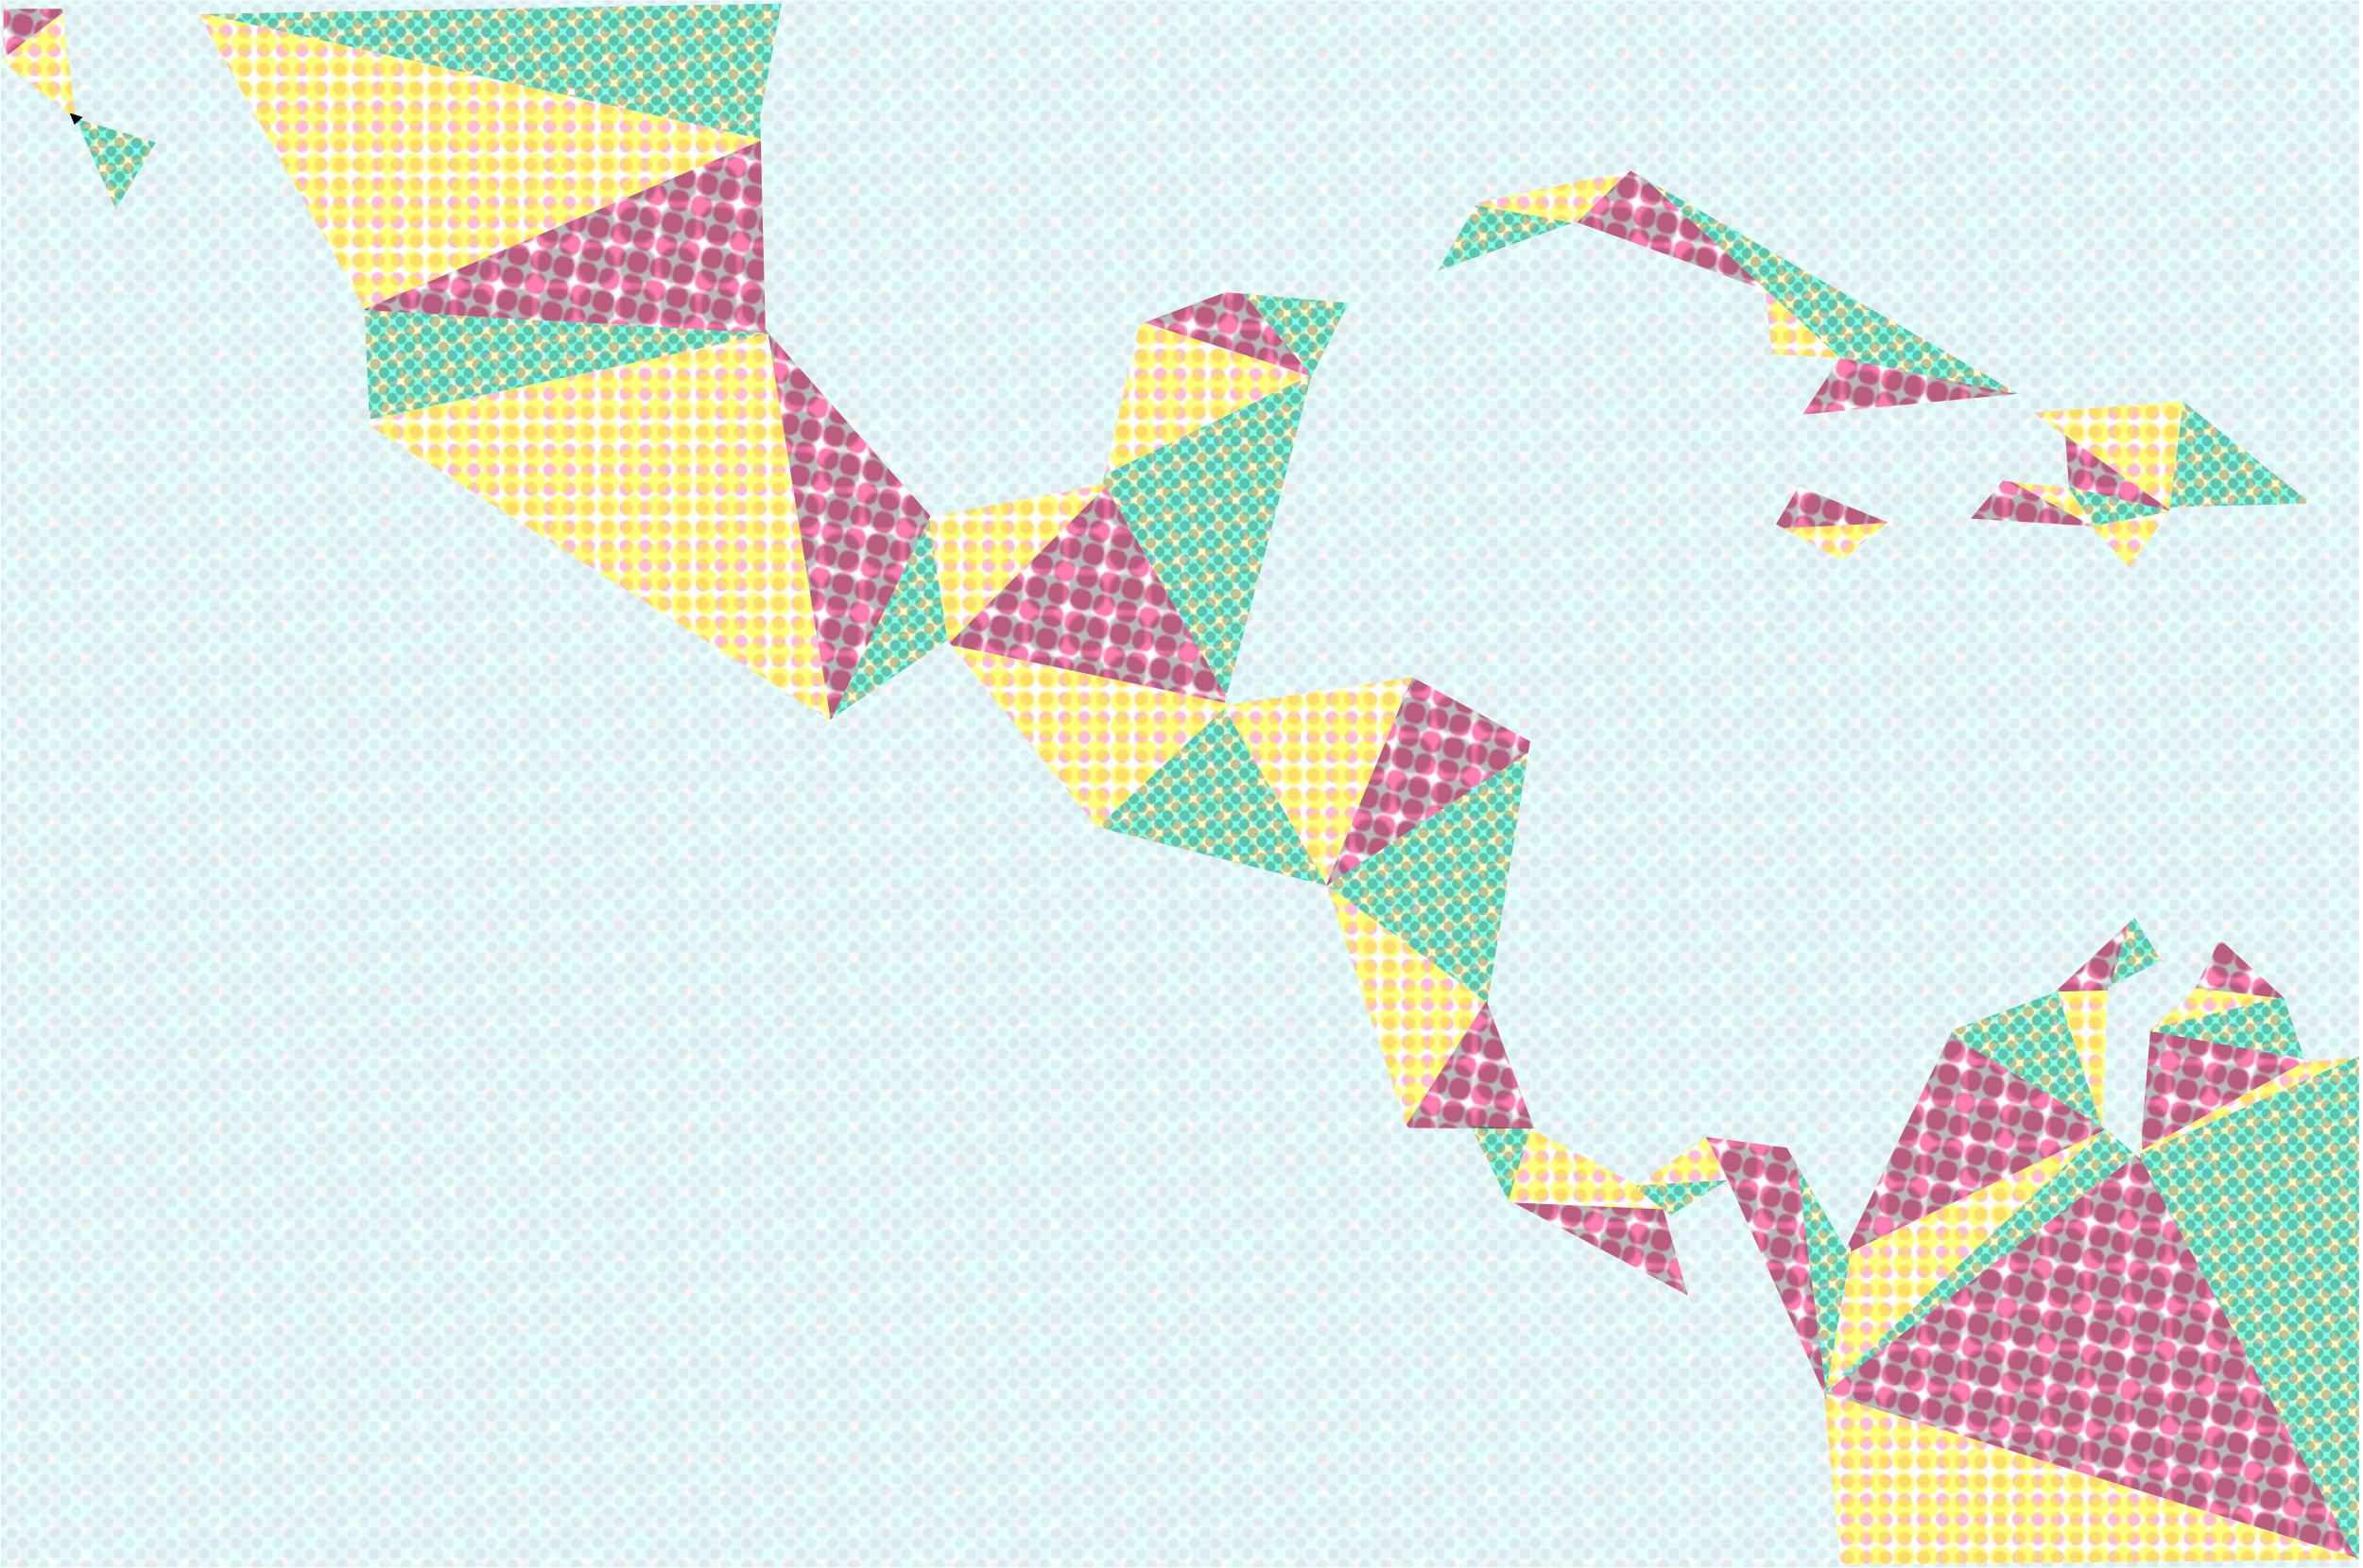 <svg xmlns="http://www.w3.org/2000/svg" xmlns:xlink="http://www.w3.org/1999/xlink" width="346.85" height="230.221" viewBox="0 0 91.771 60.913"><defs><pattern patternTransform="matrix(.122 0 0 .122 89.559 208.505)" id="s" xlink:href="#a"/><pattern id="a" patternTransform="matrix(.265 0 0 .265 357.166 24.808)" height="12.974" width="12.974" patternUnits="userSpaceOnUse"><rect y=".501" x=".501" height="11.972" width="11.972" rx="5.079" ry="5.079" fill-opacity=".498" stroke="#000" stroke-width="1.002" stroke-linecap="round" stroke-linejoin="bevel" stroke-opacity="0"/></pattern><pattern patternTransform="rotate(44.997 -201.117 214.05) scale(.036)" id="r" xlink:href="#b"/><pattern id="b" patternTransform="matrix(.265 0 0 .265 381.242 24.988)" height="12.974" width="12.974" patternUnits="userSpaceOnUse"><rect y=".501" x=".501" height="11.972" width="11.972" rx="5.986" ry="5.986" fill-opacity=".498" stroke="#000" stroke-width="1.002" stroke-linecap="round" stroke-linejoin="bevel" stroke-opacity="0"/></pattern><pattern patternTransform="scale(.07) rotate(15 -11028.851 5880.302)" id="q" xlink:href="#c"/><pattern id="c" patternTransform="matrix(.265 0 0 .265 357.166 -26.888)" height="12.974" width="12.974" patternUnits="userSpaceOnUse"><rect y=".501" x=".501" height="11.972" width="11.972" rx="5.079" ry="5.079" fill="#f06" fill-opacity=".498" stroke="#000" stroke-width="1.002" stroke-linecap="round" stroke-linejoin="bevel" stroke-opacity="0"/></pattern><pattern patternTransform="scale(.07) rotate(-15 12297.084 -2669.43)" id="p" xlink:href="#d"/><pattern id="d" patternTransform="matrix(.265 0 0 .265 381.242 -51.437)" height="12.974" width="12.974" patternUnits="userSpaceOnUse"><rect ry="5.986" rx="5.986" width="11.972" height="11.972" x=".501" y=".501" fill="#0ff" fill-opacity=".498" stroke="#000" stroke-width="1.002" stroke-linecap="round" stroke-linejoin="bevel" stroke-opacity="0"/></pattern><pattern patternTransform="matrix(.073 0 0 .073 80.143 217.6)" id="o" xlink:href="#e"/><pattern id="e" patternTransform="matrix(.265 0 0 .265 381.242 -1.62)" height="12.974" width="12.974" patternUnits="userSpaceOnUse"><rect ry="5.986" rx="5.986" width="11.972" height="11.972" x=".501" y=".501" fill="#ff0" fill-opacity=".498" stroke="#000" stroke-width="1.002" stroke-linecap="round" stroke-linejoin="bevel" stroke-opacity="0"/></pattern><pattern patternTransform="rotate(44.998 -201.4 225.103) scale(.045)" id="n" xlink:href="#f"/><pattern id="f" patternTransform="matrix(.265 0 0 .265 404.463 24.646)" height="12.974" width="12.974" patternUnits="userSpaceOnUse"><rect ry="0" y=".501" x=".501" height="11.972" width="11.972" fill-opacity=".004" stroke="#000" stroke-width="1.002" stroke-linecap="round" stroke-linejoin="bevel" stroke-opacity="0"/><rect y="-.338" x="3.081" height="9.473" width="9.473" rx="4.737" ry="4.737" transform="rotate(15)" fill-opacity=".498" stroke="#000" stroke-width=".793" stroke-linecap="round" stroke-linejoin="bevel" stroke-opacity="0"/></pattern><pattern xlink:href="#g" id="m" patternTransform="matrix(.1 0 0 .1 84.1 197.291)"/><pattern id="g" patternTransform="matrix(.265 0 0 .265 331.244 -52.243)" height="12.974" width="12.974" patternUnits="userSpaceOnUse"><rect ry="3.048" width="12.974" height="12.974" fill="#0ff" fill-opacity=".498" stroke-width="3.78"/></pattern><pattern patternTransform="rotate(-14.997 831.135 -248.878) scale(.132)" id="l" xlink:href="#c"/><pattern patternTransform="matrix(.057 0 0 .057 101.326 204.997)" id="k" xlink:href="#h"/><pattern id="h" patternTransform="matrix(.265 0 0 .265 404.463 -32.372)" height="12.974" width="12.974" patternUnits="userSpaceOnUse"><rect ry="0" y=".501" x=".501" height="11.972" width="11.972" fill="#999" fill-opacity=".043" stroke="#000" stroke-width="1.002" stroke-linecap="round" stroke-linejoin="bevel" stroke-opacity="0"/><rect y="-.338" x="3.081" height="9.473" width="9.473" rx="4.737" ry="4.737" transform="rotate(15)" fill="#f06" fill-opacity=".498" stroke="#000" stroke-width=".793" stroke-linecap="round" stroke-linejoin="bevel" stroke-opacity="0"/></pattern><pattern patternTransform="matrix(.087 0 0 .087 100.184 201.003)" id="j" xlink:href="#i"/><pattern id="i" patternTransform="matrix(.265 0 0 .265 331.244 -1.712)" height="12.974" width="12.974" patternUnits="userSpaceOnUse"><rect height="12.974" width="12.974" ry="3.048" fill="#ff0" fill-opacity=".498" stroke-width="3.78"/></pattern></defs><path d="M72.155 221.322l-22.384.41 21.576 4.857-.022-.906zm-27.395 4.47l-.012.011 1.55 3.515 1.558-2.596zm60.993 2.384l7.525 6.91 6.755 1.395.09.006.057-.006zm-6.626.98l-1.49 2.552 5.225-1.861zm-9.029 3.442l2.622 3.155-8.013 3.872-.064.276 4.778 8.315c.453-1.4 3.295-12.357 3.295-12.357l.069-.138 1.385-2.769zm-34.138.634l.192 4.24 15.518-3.326-.01-.013zm70.632 3.562c-.155 1.282-.29 2.347-.528 4.185l.064-.092 5.433-.147zm-4.432 3.302l.002.056.968 1.453 2.871-.535.04-.057zm-44.273 1.246l-3.78 7.753 4.487-3.059zm11.474 7.364l-4.93 4.605 8.908 2.279zm11.801 1.698l-7.814 5.172 6.226 4.554zm23.537 6.431l-.23.216-.735 2.448 2.004-1.002zm-3.008 2.866c-.027 0-.036 0-.063.002l-.044.04-3.946 1.454-.09.184 5.878 3.574zm8.776.207l-5.047 1.204-.097.085-.004.045 5.982 1.071v-.003l-.787-2.359zm2.955 2.328l-.083.008c-1.587.716-7.772 3.51-8.416 3.744l-.012.147 8.431 15.624.08-.001zm-34.514 2.687l1.475 2.907.85-2.807zm24.65.102l-10.822 10.124.956-5.437-.09-.24-.118.24-1.897-3.277 1.133 8.804.002.017 12.042-9.197zm-14.66 1.997l-3.536.21-.015.089 1.335 1.06z" opacity=".472" fill="url(#j)" fill-rule="evenodd" transform="translate(-41.805 -221.187)"/><path d="M44.24 221.683l-2.303 1.767v.156l2.804 2.18zm5.53.05l-.252.004 6.438 11.423.002.03 15.391-6.534-.002-.067zm55.357 6.084l-5.948 1.248-.052.09 3.735.692.136-.048.053.022zm5.156 4.52l-.053.066.111.04.294 2.496 2.643.147zm-24.038 1.38l-.175.066-1.363 5.842 7.957-3.845zm-14.608.436l-15.485 3.319.011.257 17.861 11.422.037-.025zm54.93 2.622l-5.8.44 5.293 3.77.004-.006c.237-1.838.373-2.903.528-4.185zm-6.619 3.125l3.106 1.719-.01.002 1.468 1.615 1.49-2.166-2.872.535-.968-1.453zm-35.305.002l-.027.112-6.646 1.246-.028-.032-.055.115.707 4.694.092.115 6.064-6.064zm30.443 1.595l-4.017.207 2.282 1.239zm-36.324 4.75l5.647 7.058.022.006 4.93-4.605 3.958 6.85 3.333-8.063-7.088 1.065-.094.047.06-.056c-.032-.025-.112-.03-.126-.061zm14.586 9.33l-.012.008.003.006 3.091 9.272 3.09-4.77zm33.73 3.977l-.094.19-1.564 1.368 4.87-1.161zm-3.422.1c-.598.012-1.126.026-1.965.047l1.734 5.254.065.04.062.037.007-.006-.056-.048-.05-.042zm9.683 2.59l-1.994.2-.044-.134-.008.133-6.284 3.396-.029-.537-.052.632-.005.054c.644-.233 6.828-3.027 8.415-3.744zm-32.105 2.78l-.924 2.733.27.14 5.82.26-1.053-.836.015-.088 3.536-.21.017-.01-.85-1.649-2.68 1.856-.02-.01-3.926-2.067-.045-.119zm22.216.103l-9.773 4.674-.94 5.348zm-10.721 10.182l.028.219-.083.012.603 6.426 20.065-.207-.037-.067z" opacity=".512" fill="url(#k)" fill-rule="evenodd" transform="translate(-41.805 -221.187)"/><path d="M41.834 221.208v60.851h91.588v-.301h-.08l-20.065.207-.603-6.425-.02-.22-3.739-8.308-.017.01-2.216 1.36-.282-.225.95 3.339-6.77-3.6-.187-.096-.01.03-.024-.048-.049-.025.015-.043-1.373-2.704-2.394-.014-.103-.06-.025-.074-3.09-9.272-8.909-2.28-.022-.005-5.647-7.059-.076-.095-.092-.115-4.487 3.059-.046.031-.036.025-17.861-11.423-.012-.256-.192-4.24-.002-.042-.002-.03-6.438-11.423.252-.005 22.385-.41-.83 4.36.022.906.002.067.184 7.335.126.142.012.013 6.272 7.082.028.032 6.646-1.246.026-.113.065-.275 1.362-5.843.176-.066 3.147-1.18.706.062 4.071.354-1.385 2.769-.068.138s-2.843 10.956-3.296 12.356c-.004.012-.024.095-.028.105a.215.215 0 0 0 .012.167c.014.032.094.036.125.06.006.006.027.005.034.01l7.088-1.065.01-.003 4.57 2.492-.07.423-1.587 9.726-.005.028 1.824 4.865.045.12 3.927 2.066.019.01 2.68-1.856.02-.013 3.115.415.387.67 1.897 3.276.118-.24 3.946-8.09.09-.185 3.946-1.453.043-.041 2.841-2.652.231-.215 1.039 1.662-2.004 1.001-.073.037-.005.118-.203 5.282.05.042.055.047 1.205 1.034.144.123.004-.047.011-.147.005-.054.053-.633.339-4.058.004-.046.097-.085 1.564-1.368.095-.19.943-1.887 2.445 2.241.047.043.787 2.36.044.132 1.994-.199.083-.008v-41.028zm.103.322h2.285l.019.153.5 4.104.02.006 3.095.929-1.557 2.596-1.55-3.514-.008-.017-2.804-2.18v-.157zm63.19 6.287l.626.36 14.427 8.304-.057.006-8.314.802 1.469-2.203-2.643-.147-.294-2.496-.111-.04-7.179-2.582-.053-.022-.136.048-5.224 1.862 1.489-2.553.052-.091zm21.44 8.958l.025.019 4.969 3.946-5.433.147-.064.092-.004.006-.02.027-.038.058-1.49 2.166-1.468-1.615-4.7-.294 1.249-1.469.355.041 2.215.253-.002-.056-.145-1.991-1.249-.89zm-14.905 3.304l3.451 1.395-.027.023-1.735 1.445-2.282-1.239-.288-.156z" opacity=".076" fill="url(#l)" transform="translate(-41.805 -221.187)"/><path d="M41.834 221.208v60.851h91.588v-.301h-.08l-20.065.207-.603-6.425-.02-.22-3.739-8.308-.017.01-2.216 1.36-.282-.225.95 3.339-6.77-3.6-.187-.096-.01.03-.024-.048-.049-.025.015-.043-1.373-2.704-2.394-.014-.103-.06-.025-.074-3.09-9.272-8.909-2.28-.022-.005-5.647-7.059-.076-.095-.092-.115-4.487 3.059-.046.031-.036.025-17.861-11.423-.012-.256-.192-4.24-.002-.042-.002-.03-6.438-11.423.252-.005 22.385-.41-.83 4.36.022.906.002.067.184 7.335.126.142.012.013 6.272 7.082.028.032 6.646-1.246.026-.113.065-.275 1.362-5.843.176-.066 3.147-1.18.706.062 4.071.354-1.385 2.769-.068.138s-2.843 10.956-3.296 12.356c-.004.012-.024.095-.028.105a.215.215 0 0 0 .012.167c.014.032.094.036.125.06.006.006.027.005.034.01l7.088-1.065.01-.003 4.57 2.492-.07.423-1.587 9.726-.005.028 1.824 4.865.045.12 3.927 2.066.019.01 2.68-1.856.02-.013 3.115.415.387.67 1.897 3.276.118-.24 3.946-8.09.09-.185 3.946-1.453.043-.041 2.841-2.652.231-.215 1.039 1.662-2.004 1.001-.073.037-.005.118-.203 5.282.05.042.055.047 1.205 1.034.144.123.004-.047.011-.147.005-.054.053-.633.339-4.058.004-.046.097-.085 1.564-1.368.095-.19.943-1.887 2.445 2.241.047.043.787 2.36.044.132 1.994-.199.083-.008v-41.028zm.103.322h2.285l.019.153.5 4.104.02.006 3.095.929-1.557 2.596-1.55-3.514-.008-.017-2.804-2.18v-.157zm63.19 6.287l.626.36 14.427 8.304-.057.006-8.314.802 1.469-2.203-2.643-.147-.294-2.496-.111-.04-7.179-2.582-.053-.022-.136.048-5.224 1.862 1.489-2.553.052-.091zm21.44 8.958l.025.019 4.969 3.946-5.433.147-.064.092-.004.006-.02.027-.038.058-1.49 2.166-1.468-1.615-4.7-.294 1.249-1.469.355.041 2.215.253-.002-.056-.145-1.991-1.249-.89zm-14.905 3.304l3.451 1.395-.027.023-1.735 1.445-2.282-1.239-.288-.156z" opacity=".203" fill="url(#m)" transform="translate(-41.805 -221.187)"/><path d="M41.834 221.208v60.851h91.588v-.301h-.08l-20.065.207-.603-6.425-.02-.22-3.739-8.308-.017.01-2.216 1.36-.282-.225.95 3.339-6.77-3.6-.187-.096-.01.03-.024-.048-.049-.025.015-.043-1.373-2.704-2.394-.014-.103-.06-.025-.074-3.09-9.272-8.909-2.28-.022-.005-5.647-7.059-.076-.095-.092-.115-4.487 3.059-.046.031-.036.025-17.861-11.423-.012-.256-.192-4.24-.002-.042-.002-.03-6.438-11.423.252-.005 22.385-.41-.83 4.36.022.906.002.067.184 7.335.126.142.012.013 6.272 7.082.028.032 6.646-1.246.026-.113.065-.275 1.362-5.843.176-.066 3.147-1.18.706.062 4.071.354-1.385 2.769-.068.138s-2.843 10.956-3.296 12.356c-.004.012-.024.095-.028.105a.215.215 0 0 0 .012.167c.014.032.094.036.125.06.006.006.027.005.034.01l7.088-1.065.01-.003 4.57 2.492-.07.423-1.587 9.726-.005.028 1.824 4.865.045.12 3.927 2.066.019.01 2.68-1.856.02-.013 3.115.415.387.67 1.897 3.276.118-.24 3.946-8.09.09-.185 3.946-1.453.043-.041 2.841-2.652.231-.215 1.039 1.662-2.004 1.001-.073.037-.005.118-.203 5.282.05.042.055.047 1.205 1.034.144.123.004-.047.011-.147.005-.054.053-.633.339-4.058.004-.046.097-.085 1.564-1.368.095-.19.943-1.887 2.445 2.241.047.043.787 2.36.044.132 1.994-.199.083-.008v-41.028zm.103.322h2.285l.019.153.5 4.104.02.006 3.095.929-1.557 2.596-1.55-3.514-.008-.017-2.804-2.18v-.157zm63.19 6.287l.626.36 14.427 8.304-.057.006-8.314.802 1.469-2.203-2.643-.147-.294-2.496-.111-.04-7.179-2.582-.053-.022-.136.048-5.224 1.862 1.489-2.553.052-.091zm21.44 8.958l.025.019 4.969 3.946-5.433.147-.064.092-.004.006-.02.027-.038.058-1.49 2.166-1.468-1.615-4.7-.294 1.249-1.469.355.041 2.215.253-.002-.056-.145-1.991-1.249-.89zm-14.905 3.304l3.451 1.395-.027.023-1.735 1.445-2.282-1.239-.288-.156z" opacity=".106" fill="url(#n)" transform="translate(-41.805 -221.187)"/><path d="M44.24 221.683l-2.303 1.767v.156l2.804 2.18zm5.53.05l-.252.004 6.438 11.423.002.03 15.391-6.534-.002-.067zm55.357 6.084l-5.948 1.248-.052.09 3.735.692.136-.048.053.022zm5.156 4.52l-.053.066.111.04.294 2.496 2.643.147zm-24.038 1.38l-.175.066-1.363 5.842 7.957-3.845zm-14.608.436l-15.485 3.319.011.257 17.861 11.422.037-.025zm54.93 2.622l-5.8.44 5.293 3.77.004-.006c.237-1.838.373-2.903.528-4.185zm-6.619 3.125l3.106 1.719-.01.002 1.468 1.615 1.49-2.166-2.872.535-.968-1.453zm-35.305.002l-.027.112-6.646 1.246-.028-.032-.055.115.707 4.694.092.115 6.064-6.064zm30.443 1.595l-4.017.207 2.282 1.239zm-36.324 4.75l5.647 7.058.022.006 4.93-4.605 3.958 6.85 3.333-8.063-7.088 1.065-.094.047.06-.056c-.032-.025-.112-.03-.126-.061zm14.586 9.33l-.012.008.003.006 3.091 9.272 3.09-4.77zm33.73 3.977l-.094.19-1.564 1.368 4.87-1.161zm-3.422.1c-.598.012-1.126.026-1.965.047l1.734 5.254.065.04.062.037.007-.006-.056-.048-.05-.042zm9.683 2.59l-1.994.2-.044-.134-.008.133-6.284 3.396-.029-.537-.052.632-.005.054c.644-.233 6.828-3.027 8.415-3.744zm-32.105 2.78l-.924 2.733.27.14 5.82.26-1.053-.836.015-.088 3.536-.21.017-.01-.85-1.649-2.68 1.856-.02-.01-3.926-2.067-.045-.119zm22.216.103l-9.773 4.674-.94 5.348zm-10.721 10.182l.028.219-.083.012.603 6.426 20.065-.207-.037-.067z" fill="url(#o)" fill-rule="evenodd" transform="translate(-41.805 -221.187)"/><path d="M72.155 221.322l-22.384.41 21.576 4.857-.022-.906zm-27.395 4.47l-.012.011 1.55 3.515 1.558-2.596zm60.993 2.384l7.525 6.91 6.755 1.395.09.006.057-.006zm-6.626.98l-1.49 2.552 5.225-1.861zm-9.029 3.442l2.622 3.155-8.013 3.872-.064.276 4.778 8.315c.453-1.4 3.295-12.357 3.295-12.357l.069-.138 1.385-2.769zm-34.138.634l.192 4.24 15.518-3.326-.01-.013zm70.632 3.562c-.155 1.282-.29 2.347-.528 4.185l.064-.092 5.433-.147zm-4.432 3.302l.002.056.968 1.453 2.871-.535.04-.057zm-44.273 1.246l-3.78 7.753 4.487-3.059zm11.474 7.364l-4.93 4.605 8.908 2.279zm11.801 1.698l-7.814 5.172 6.226 4.554zm23.537 6.431l-.23.216-.735 2.448 2.004-1.002zm-3.008 2.866c-.027 0-.036 0-.063.002l-.044.04-3.946 1.454-.09.184 5.878 3.574zm8.776.207l-5.047 1.204-.097.085-.004.045 5.982 1.071v-.003l-.787-2.359zm2.955 2.328l-.083.008c-1.587.716-7.772 3.51-8.416 3.744l-.012.147 8.431 15.624.08-.001zm-34.514 2.687l1.475 2.907.85-2.807zm24.65.102l-10.822 10.124.956-5.437-.09-.24-.118.24-1.897-3.277 1.133 8.804.002.017 12.042-9.197zm-14.66 1.997l-3.536.21-.015.089 1.335 1.06z" fill="url(#p)" fill-rule="evenodd" transform="translate(-41.805 -221.187)"/><path d="M2.936 4.6l.007.017.012-.011z" fill="none" stroke="#000" stroke-width=".265"/><path d="M41.937 221.53v1.92l2.304-1.767-.019-.153zm29.412 5.125l-15.391 6.535.002.042 15.699.901-.127-.143zm33.778 1.162l-2.076 2.004 7.179 2.582.053-.067-4.53-4.16zm-15.734 4.72l-3.148 1.18 6.419 2.063.056-.027-2.622-3.155zm-17.723 1.609l-.033.007 2.423 14.973.047-.031 3.835-7.868zm41.608.94l-1.469 2.202 8.314-.802-.09-.006zm8.738 3.01l.144 2 3.88.917.02-.028zm-2.423 1.763l-1.249 1.468 4.7.294.01-.002-3.106-1.72zm-7.93.22l-.882 1.468.288.157 4.017-.207.027-.023zm-26.913.009l-6.064 6.064.076.095 10.642 2.24a.217.217 0 0 1-.011-.166c.004-.01.024-.093.028-.105zm11.912 7.402l-.01.003-3.333 8.063.017.028 7.826-5.18.069-.421zm-7.132 1.058l-.06.057.094-.048c-.007-.005-.028-.004-.034-.009zm34.938 8.503l-2.84 2.652c.888-.023 1.411-.037 2.028-.049l.005-.118.074-.037zm3.554.616l-.944 1.887 3.212.397.177-.043zM99.52 260.09l-3.09 4.771.024.073.104.061 4.836.028-1.824-4.865.005-.028zm25.799 1.152l-.339 4.058.03.538 6.283-3.396.008-.13zm-7.77.138l-3.947 8.09.09.241-.015.089 9.773-4.674.101-.095zm-9.464 3.97l-.02.013.85 1.648 3.739 8.308.02.22.083-.013-.028-.219 20.577 6.383-8.395-15.556-.004.047-.143-.123-12.042 9.197-1.134-8.82-.388-.67zm-7.505 2.546l6.77 3.599-.95-3.34z" fill="url(#q)" fill-rule="evenodd" transform="translate(-41.805 -221.187)"/><path d="M72.155 221.322l-22.384.41 21.576 4.857-.022-.906zm-27.395 4.47l-.012.011 1.55 3.515 1.558-2.596zm60.993 2.384l7.525 6.91 6.755 1.395.09.006.057-.006zm-6.626.98l-1.49 2.552 5.225-1.861zm-9.029 3.442l2.622 3.155-8.013 3.872-.064.276 4.778 8.315c.453-1.4 3.295-12.357 3.295-12.357l.069-.138 1.385-2.769zm-34.138.634l.192 4.24 15.518-3.326-.01-.013zm70.632 3.562c-.155 1.282-.29 2.347-.528 4.185l.064-.092 5.433-.147zm-4.432 3.302l.002.056.968 1.453 2.871-.535.04-.057zm-44.273 1.246l-3.78 7.753 4.487-3.059zm11.474 7.364l-4.93 4.605 8.908 2.279zm11.801 1.698l-7.814 5.172 6.226 4.554zm23.537 6.431l-.23.216-.735 2.448 2.004-1.002zm-3.008 2.866c-.027 0-.036 0-.063.002l-.044.04-3.946 1.454-.09.184 5.878 3.574zm8.776.207l-5.047 1.204-.097.085-.004.045 5.982 1.071v-.003l-.787-2.359zm2.955 2.328l-.083.008c-1.587.716-7.772 3.51-8.416 3.744l-.012.147 8.431 15.624.08-.001zm-34.514 2.687l1.475 2.907.85-2.807zm24.65.102l-10.822 10.124.956-5.437-.09-.24-.118.24-1.897-3.277 1.133 8.804.002.017 12.042-9.197zm-14.66 1.997l-3.536.21-.015.089 1.335 1.06z" opacity=".472" fill="url(#r)" fill-rule="evenodd" transform="translate(-41.805 -221.187)"/><path d="M41.937 221.53v1.92l2.304-1.767-.019-.153zm29.412 5.125l-15.391 6.535.002.042 15.699.901-.127-.143zm33.778 1.162l-2.076 2.004 7.179 2.582.053-.067-4.53-4.16zm-15.734 4.72l-3.148 1.18 6.419 2.063.056-.027-2.622-3.155zm-17.723 1.609l-.033.007 2.423 14.973.047-.031 3.835-7.868zm41.608.94l-1.469 2.202 8.314-.802-.09-.006zm8.738 3.01l.144 2 3.88.917.02-.028zm-2.423 1.763l-1.249 1.468 4.7.294.01-.002-3.106-1.72zm-7.93.22l-.882 1.468.288.157 4.017-.207.027-.023zm-26.913.009l-6.064 6.064.076.095 10.642 2.24a.217.217 0 0 1-.011-.166c.004-.01.024-.093.028-.105zm11.912 7.402l-.01.003-3.333 8.063.017.028 7.826-5.18.069-.421zm-7.132 1.058l-.06.057.094-.048c-.007-.005-.028-.004-.034-.009zm34.938 8.503l-2.84 2.652c.888-.023 1.411-.037 2.028-.049l.005-.118.074-.037zm3.554.616l-.944 1.887 3.212.397.177-.043zM99.52 260.09l-3.09 4.771.024.073.104.061 4.836.028-1.824-4.865.005-.028zm25.799 1.152l-.339 4.058.03.538 6.283-3.396.008-.13zm-7.77.138l-3.947 8.09.09.241-.015.089 9.773-4.674.101-.095zm-9.464 3.97l-.02.013.85 1.648 3.739 8.308.02.22.083-.013-.028-.219 20.577 6.383-8.395-15.556-.004.047-.143-.123-12.042 9.197-1.134-8.82-.388-.67zm-7.505 2.546l6.77 3.599-.95-3.34z" opacity=".548" fill="url(#s)" fill-rule="evenodd" transform="translate(-41.805 -221.187)"/></svg>